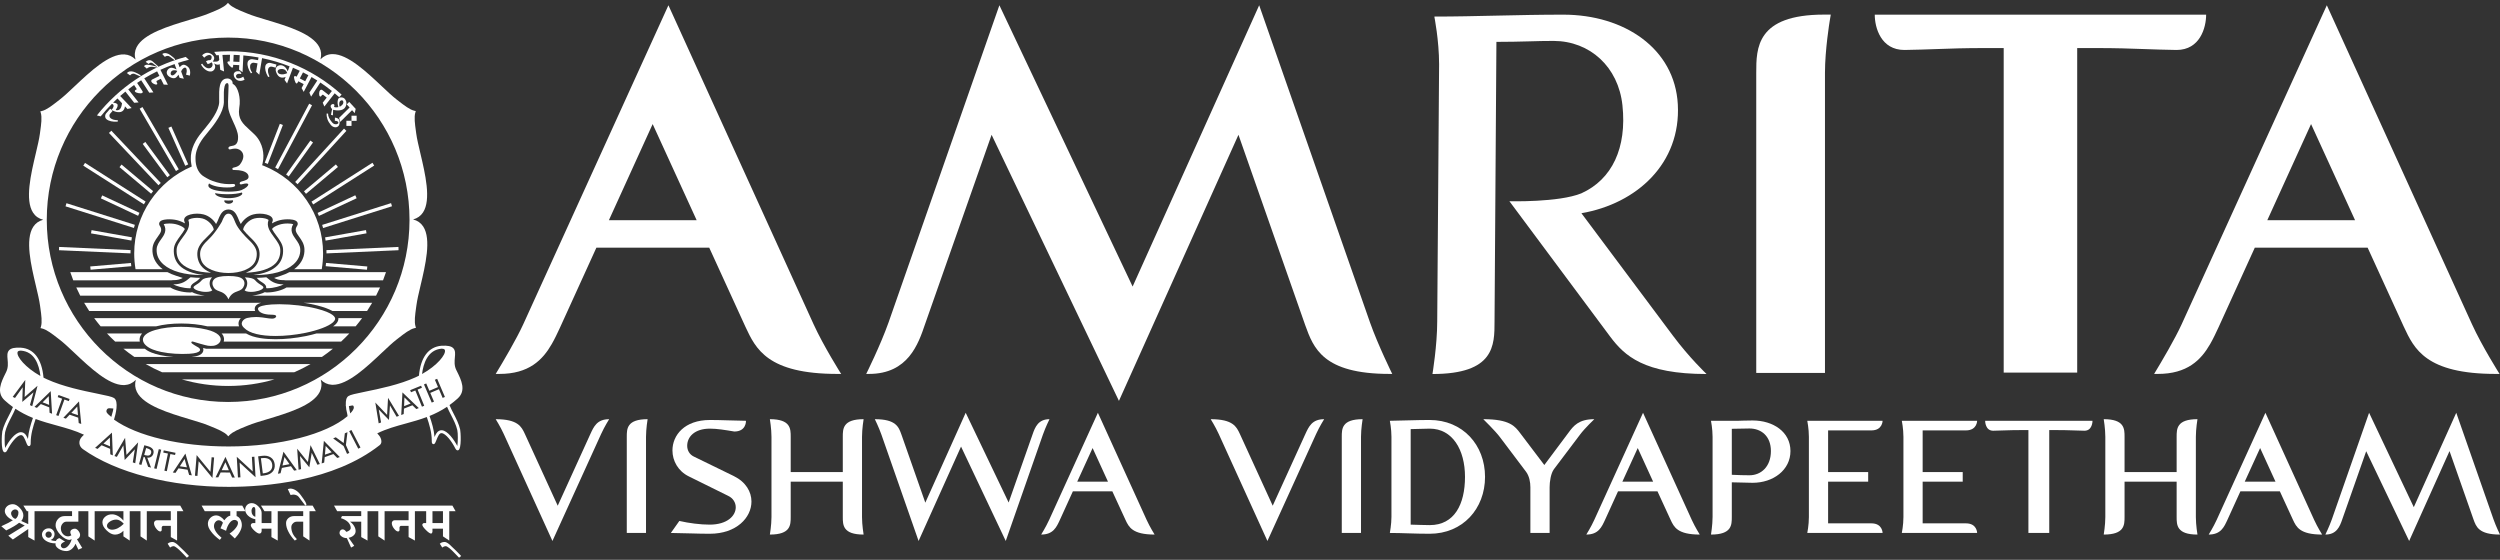 <svg width="393" height="88" viewBox="0 0 393 88" fill="none" xmlns="http://www.w3.org/2000/svg">
<rect x="0" y="0" width="393" height="88" fill="#333333" stroke="none"/>
<path fill-rule="evenodd" clip-rule="evenodd" d="M87.674 79.499L92.813 68.214C93.342 67.08 93.846 65.896 95.76 65.896C95.76 65.896 95.03 67.055 94.501 68.214L86.843 85.041L79.185 68.214C78.656 67.055 77.925 65.896 77.925 65.896C81.427 65.896 81.981 67.08 82.51 68.214L87.674 79.499Z" fill="white"/>
<path fill-rule="evenodd" clip-rule="evenodd" d="M101.553 83.781H98.53V68.667C98.53 67.408 98.53 65.895 101.805 65.895C101.805 65.895 101.553 67.408 101.553 68.667V83.781Z" fill="white"/>
<path fill-rule="evenodd" clip-rule="evenodd" d="M111.604 67.382C109.186 67.382 108.027 68.667 108.027 70.078C108.027 70.783 108.379 71.438 109.059 71.766L115.357 74.838C117.247 75.77 118.129 77.308 118.129 78.844C118.129 81.363 115.785 83.907 111.579 83.907C109.563 83.907 107.8 83.806 105.457 83.781L106.792 81.892C108.304 82.245 110.118 82.472 111.553 82.472C114.349 82.472 115.66 81.061 115.66 79.751C115.66 79.021 115.257 78.315 114.451 77.938L108.279 74.888C106.591 74.058 105.709 72.446 105.709 70.808C105.709 68.415 107.598 66.022 111.604 66.022C113.392 66.022 115.206 66.123 117.272 66.148C117.272 66.324 117.247 67.835 115.433 67.835C113.922 67.584 112.738 67.382 111.604 67.382Z" fill="white"/>
<path fill-rule="evenodd" clip-rule="evenodd" d="M124.299 74.209H132.487V68.667C132.487 67.408 132.487 65.895 135.76 65.895C135.76 65.895 135.509 67.408 135.509 68.667V81.288C135.509 82.547 135.76 84.034 135.76 84.034C132.487 84.034 132.487 82.522 132.487 81.263V75.721H124.299V81.263C124.299 82.522 124.299 84.034 121.024 84.034C121.024 84.034 121.276 82.547 121.276 81.288V68.667C121.276 67.408 121.024 65.895 121.024 65.895C124.299 65.895 124.299 67.408 124.299 68.667V74.209Z" fill="white"/>
<path fill-rule="evenodd" clip-rule="evenodd" d="M151.807 64.888L158.558 78.995L162.311 68.314C162.714 67.13 163.218 65.896 164.981 65.896C164.981 65.896 164.377 67.105 163.949 68.314L158.104 85.041L151.076 70.203L144.401 85.041L138.556 68.314C138.128 67.105 137.523 65.896 137.523 65.896C140.874 65.896 141.277 67.13 141.705 68.314L145.459 79.02L151.807 64.888Z" fill="white"/>
<path fill-rule="evenodd" clip-rule="evenodd" d="M169.339 75.72H174.176L171.757 70.431L169.339 75.72ZM174.856 77.233H168.659L166.618 81.717C166.09 82.85 165.586 84.033 163.671 84.033C163.671 84.033 164.401 82.875 164.931 81.717L172.589 64.889L180.246 81.717C180.776 82.875 181.506 84.033 181.506 84.033C178.004 84.033 177.45 82.85 176.922 81.717L174.856 77.233Z" fill="white"/>
<path fill-rule="evenodd" clip-rule="evenodd" d="M200.071 79.499L205.209 68.214C205.739 67.08 206.243 65.896 208.157 65.896C208.157 65.896 207.426 67.055 206.898 68.214L199.239 85.041L191.581 68.214C191.053 67.055 190.322 65.896 190.322 65.896C193.823 65.896 194.378 67.08 194.906 68.214L200.071 79.499Z" fill="white"/>
<path fill-rule="evenodd" clip-rule="evenodd" d="M213.95 83.781H210.927V68.667C210.927 67.408 210.927 65.895 214.202 65.895C214.202 65.895 213.95 67.408 213.95 68.667V83.781Z" fill="white"/>
<path fill-rule="evenodd" clip-rule="evenodd" d="M221.759 67.457V82.472C222.842 82.497 223.8 82.547 224.756 82.547C228.636 82.547 230.298 79.272 230.298 74.964C230.298 70.707 228.334 67.382 224.756 67.382C223.673 67.382 222.716 67.457 221.759 67.457ZM224.731 66.021C229.946 66.021 233.448 69.951 233.448 74.964C233.448 79.977 229.946 83.907 224.731 83.907C222.363 83.907 220.424 83.781 218.484 83.781C218.484 83.781 218.736 82.421 218.736 81.263V68.667C218.736 67.407 218.484 66.148 218.484 66.148C220.575 66.123 222.641 66.021 224.731 66.021Z" fill="white"/>
<path fill-rule="evenodd" clip-rule="evenodd" d="M244.279 73.755C243.775 74.436 243.599 75.771 243.599 76.602V83.781H240.576V76.602C240.576 75.771 240.399 74.839 239.895 74.159L235.79 68.717C235.059 67.734 233.17 65.895 233.17 65.895C237.327 65.895 238.158 67.004 238.989 68.112L242.767 73.1L246.571 68.012C247.352 66.954 248.158 65.895 250.627 65.895C250.627 65.895 249.116 67.332 248.385 68.314L244.279 73.755Z" fill="white"/>
<path fill-rule="evenodd" clip-rule="evenodd" d="M255.035 75.72H259.872L257.453 70.431L255.035 75.72ZM260.552 77.233H254.355L252.315 81.717C251.785 82.85 251.282 84.033 249.367 84.033C249.367 84.033 250.098 82.875 250.626 81.717L258.285 64.889L265.942 81.717C266.471 82.875 267.203 84.033 267.203 84.033C263.701 84.033 263.146 82.85 262.618 81.717L260.552 77.233Z" fill="white"/>
<path fill-rule="evenodd" clip-rule="evenodd" d="M272.24 67.407V74.637C273.223 74.687 274.306 74.713 275.011 74.713C276.85 74.713 278.387 73.353 278.387 70.909C278.387 68.541 276.85 67.357 275.011 67.357C274.104 67.357 273.198 67.407 272.24 67.407ZM281.459 70.909C281.459 73.907 278.739 75.896 275.515 75.896C274.432 75.896 273.323 75.821 272.24 75.821V81.263C272.24 82.522 272.24 84.034 268.966 84.034C268.966 84.034 269.217 82.522 269.217 81.263V68.667C269.217 67.407 268.966 66.148 268.966 66.148H272.618C273.173 66.148 273.6 66.148 274.054 66.123C274.507 66.123 274.986 66.098 275.515 66.098C278.739 66.098 281.459 67.886 281.459 70.909Z" fill="white"/>
<path fill-rule="evenodd" clip-rule="evenodd" d="M287.379 82.27H294.181C295.944 82.27 295.944 83.782 295.944 83.782H284.105C284.105 83.782 284.357 82.546 284.357 81.287V68.668C284.357 67.407 284.105 66.147 284.105 66.147H295.944C295.944 66.147 295.944 67.659 294.181 67.659H287.379V74.21H293.677V75.72H287.379V82.27Z" fill="white"/>
<path fill-rule="evenodd" clip-rule="evenodd" d="M302.241 82.27H309.042C310.806 82.27 310.806 83.782 310.806 83.782H298.966C298.966 83.782 299.219 82.546 299.219 81.287V68.668C299.219 67.407 298.966 66.147 298.966 66.147H310.806C310.806 66.147 310.806 67.659 309.042 67.659H302.241V74.21H308.539V75.72H302.241V82.27Z" fill="white"/>
<path fill-rule="evenodd" clip-rule="evenodd" d="M312.065 66.148H328.942C328.942 66.248 328.918 67.71 327.683 67.71C326.096 67.685 325.265 67.61 323.426 67.61H322.141V83.781H318.866V67.61H317.582C315.743 67.61 314.912 67.685 313.325 67.71C312.09 67.71 312.065 66.248 312.065 66.148Z" fill="white"/>
<path fill-rule="evenodd" clip-rule="evenodd" d="M333.98 74.209H342.168V68.667C342.168 67.408 342.168 65.895 345.441 65.895C345.441 65.895 345.19 67.408 345.19 68.667V81.288C345.19 82.547 345.441 84.034 345.441 84.034C342.168 84.034 342.168 82.522 342.168 81.263V75.721H333.98V81.263C333.98 82.522 333.98 84.034 330.706 84.034C330.706 84.034 330.957 82.547 330.957 81.288V68.667C330.957 67.408 330.706 65.895 330.706 65.895C333.98 65.895 333.98 67.408 333.98 68.667V74.209Z" fill="white"/>
<path fill-rule="evenodd" clip-rule="evenodd" d="M352.873 75.72H357.71L355.291 70.431L352.873 75.72ZM358.39 77.233H352.193L350.152 81.717C349.623 82.85 349.119 84.033 347.205 84.033C347.205 84.033 347.936 82.875 348.465 81.717L356.123 64.889L363.78 81.717C364.309 82.875 365.04 84.033 365.04 84.033C361.538 84.033 360.984 82.85 360.455 81.717L358.39 77.233Z" fill="white"/>
<path fill-rule="evenodd" clip-rule="evenodd" d="M378.718 85.04L371.967 70.934L368.213 81.615C367.81 82.799 367.307 84.033 365.544 84.033C365.544 84.033 366.148 82.824 366.576 81.615L372.421 64.888L379.448 79.726L386.124 64.888L391.969 81.615C392.396 82.824 393 84.033 393 84.033C389.651 84.033 389.248 82.799 388.82 81.615L385.066 70.91L378.718 85.04Z" fill="white"/>
<path fill-rule="evenodd" clip-rule="evenodd" d="M95.717 34.617L102.598 19.503L109.515 34.617H95.717ZM105.076 0.829L82.254 50.977C81.205 53.275 79.169 56.729 77.925 58.782L78.5 58.781C83.146 58.781 85.293 56.596 86.742 54.075C87.208 53.266 87.601 52.421 87.982 51.603L88.101 51.346L93.752 38.934H111.491L117.175 51.357C118.799 54.836 120.639 58.781 131.651 58.781L132.233 58.789C132.233 58.789 129.474 54.43 127.897 50.977L105.076 0.829Z" fill="white"/>
<path fill-rule="evenodd" clip-rule="evenodd" d="M197.943 0.828L178.048 45.046L157.103 0.828L139.686 50.676C138.41 54.28 136.169 58.78 136.169 58.78H136.609C142.755 58.78 144.357 54.078 145.413 50.974L155.879 21.19L175.897 63.018L194.686 21.189L205.179 51.114C206.477 54.707 207.948 58.78 218.437 58.78H218.859C218.859 58.78 216.636 54.28 215.36 50.676L197.943 0.828Z" fill="white"/>
<path fill-rule="evenodd" clip-rule="evenodd" d="M276.082 11.451V58.623H286.885V11.451C286.885 7.818 287.617 3.385 287.623 3.341L287.797 2.296H286.738C276.082 2.296 276.082 7.587 276.082 11.451Z" fill="white"/>
<path fill-rule="evenodd" clip-rule="evenodd" d="M342.154 7.855C345.825 7.855 346.805 4.366 346.805 2.304H294.743H294.712C294.712 4.366 295.692 7.855 299.376 7.855C301.322 7.824 302.903 7.767 304.432 7.713C306.693 7.631 308.829 7.555 312.05 7.555H314.981V58.577H326.535V7.555H329.466C332.687 7.555 334.823 7.631 337.084 7.713C338.613 7.767 340.194 7.824 342.154 7.855Z" fill="white"/>
<path fill-rule="evenodd" clip-rule="evenodd" d="M262.942 52.714L248.599 33.518C257.308 32.016 264.262 25.682 263.753 16.405C263.272 7.635 255.356 2.304 245.746 2.304C238.614 2.304 232.009 2.605 225.477 2.605C225.477 2.605 226.227 6.358 226.227 10.112L225.931 50.537C225.931 54.291 225.182 58.795 225.182 58.795C234.941 58.795 234.941 54.291 234.941 50.537L235.236 6.583C239.216 6.583 241.693 6.422 244.244 6.433C249.936 6.457 254.406 10.507 255.048 16.555C255.758 23.232 253.436 28.199 248.585 30.393C245.022 31.844 237.28 31.633 237.28 31.633L253.125 52.926C255.378 55.928 258.438 58.795 268.272 58.795C268.272 58.795 265.569 56.243 262.942 52.714Z" fill="white"/>
<path fill-rule="evenodd" clip-rule="evenodd" d="M356.419 34.617L363.299 19.503L370.217 34.617H356.419ZM388.599 50.977L365.777 0.829L342.955 50.977C341.906 53.275 339.87 56.729 338.627 58.782L339.202 58.781C343.848 58.781 345.995 56.596 347.443 54.075C347.91 53.266 348.303 52.421 348.683 51.603L348.803 51.346L354.454 38.934H372.192L377.877 51.357C379.501 54.836 381.34 58.781 392.353 58.781L392.935 58.789C392.935 58.789 390.175 54.43 388.599 50.977Z" fill="white"/>
<path fill-rule="evenodd" clip-rule="evenodd" d="M44.172 43.338L43.095 43.693C43.427 43.888 43.87 44.042 44.53 44.042C44.567 44.042 44.606 44.042 44.647 44.041C44.755 44.041 44.843 44.051 44.919 44.071H60.211C60.378 43.647 60.533 43.217 60.678 42.783H45.493C45.095 42.996 44.658 43.184 44.172 43.338Z" fill="white"/>
<path fill-rule="evenodd" clip-rule="evenodd" d="M27.17 44.041C27.216 44.042 27.255 44.042 27.292 44.042C27.953 44.042 28.396 43.888 28.727 43.693L27.649 43.337C27.164 43.184 26.727 42.996 26.33 42.783H11.049C11.194 43.217 11.349 43.647 11.516 44.071H26.903C26.977 44.051 27.064 44.041 27.17 44.041Z" fill="white"/>
<path fill-rule="evenodd" clip-rule="evenodd" d="M44.999 45.214C44.404 45.591 43.188 45.966 41.979 45.976L41.945 45.976C41.837 45.976 41.734 45.957 41.641 45.921C41.267 46.141 40.413 46.39 39.646 46.478H59.118C59.337 46.056 59.544 45.626 59.739 45.191H45.028C45.018 45.199 45.006 45.209 44.999 45.214Z" fill="white"/>
<path fill-rule="evenodd" clip-rule="evenodd" d="M30.182 45.921C30.089 45.958 29.987 45.977 29.881 45.977L29.842 45.976C28.635 45.966 27.419 45.591 26.841 45.226C26.83 45.218 26.814 45.205 26.797 45.191H11.989C12.184 45.627 12.391 46.056 12.609 46.478H32.177C31.41 46.391 30.556 46.141 30.182 45.921Z" fill="white"/>
<path fill-rule="evenodd" clip-rule="evenodd" d="M35.863 5.909C51.586 5.909 64.376 18.758 64.376 34.55C64.376 50.342 51.586 63.19 35.863 63.19C20.141 63.19 7.352 50.342 7.352 34.55C7.352 18.758 20.141 5.909 35.863 5.909ZM6.789 34.548C6.117 34.724 5.591 35.094 5.226 35.653C3.919 37.651 4.879 41.705 5.651 44.963C5.927 46.128 6.187 47.229 6.295 48.047C6.314 48.192 6.334 48.341 6.356 48.492C6.496 49.502 6.655 50.646 6.434 51.358L6.366 51.58L6.593 51.632C7.32 51.797 8.232 52.507 9.035 53.133C9.155 53.227 9.274 53.319 9.39 53.408C10.045 53.91 10.868 54.687 11.74 55.508C14.12 57.755 17.071 60.536 19.43 60.536C19.484 60.536 19.538 60.535 19.591 60.532C20.267 60.494 20.856 60.217 21.349 59.711C21.165 60.381 21.224 61.021 21.524 61.617C22.601 63.748 26.593 64.944 29.8 65.905C30.948 66.249 32.032 66.574 32.795 66.89C32.93 66.945 33.069 67.002 33.211 67.06C34.155 67.443 35.225 67.877 35.731 68.424L35.889 68.594L36.048 68.424C36.555 67.877 37.626 67.443 38.569 67.06C38.711 67.002 38.852 66.945 38.987 66.89C39.749 66.574 40.833 66.249 41.98 65.905C45.188 64.944 49.18 63.748 50.257 61.617C50.562 61.014 50.616 60.365 50.425 59.685C50.913 60.179 51.497 60.448 52.163 60.486C52.217 60.488 52.27 60.49 52.325 60.49C54.683 60.49 57.633 57.708 60.015 55.462C60.886 54.64 61.709 53.864 62.365 53.361C62.48 53.272 62.599 53.179 62.721 53.085C63.524 52.46 64.435 51.751 65.161 51.585L65.389 51.534L65.32 51.312C65.099 50.6 65.258 49.458 65.398 48.45C65.42 48.297 65.441 48.148 65.46 48.001C65.567 47.182 65.827 46.082 66.103 44.916C66.875 41.658 67.835 37.605 66.528 35.607C66.158 35.04 65.623 34.669 64.939 34.495C65.611 34.319 66.136 33.948 66.501 33.39C67.808 31.392 66.848 27.336 66.077 24.078C65.801 22.912 65.54 21.811 65.432 20.993C65.413 20.848 65.392 20.698 65.371 20.545C65.232 19.537 65.072 18.394 65.293 17.683L65.362 17.461L65.135 17.409C64.408 17.244 63.498 16.535 62.695 15.909C62.574 15.815 62.455 15.722 62.338 15.632C61.683 15.13 60.859 14.354 59.988 13.532C57.606 11.287 54.656 8.504 52.298 8.504C52.244 8.504 52.19 8.506 52.136 8.508C51.462 8.546 50.872 8.824 50.379 9.329C50.562 8.659 50.504 8.019 50.203 7.423C49.126 5.292 45.134 4.096 41.926 3.135C40.779 2.792 39.696 2.466 38.933 2.15C38.797 2.095 38.658 2.038 38.516 1.98C37.572 1.597 36.502 1.164 35.994 0.617L35.836 0.446L35.678 0.617C35.172 1.164 34.102 1.598 33.158 1.98C33.016 2.038 32.876 2.095 32.741 2.15C31.979 2.466 30.895 2.792 29.747 3.135C26.54 4.096 22.548 5.292 21.471 7.423C21.166 8.027 21.112 8.676 21.303 9.355C20.814 8.862 20.231 8.592 19.564 8.555C17.179 8.415 14.149 11.281 11.713 13.578C10.841 14.401 10.019 15.177 9.363 15.679C9.247 15.768 9.129 15.861 9.006 15.955C8.203 16.581 7.293 17.29 6.567 17.455L6.34 17.507L6.408 17.729C6.629 18.441 6.469 19.584 6.329 20.593C6.308 20.745 6.288 20.895 6.269 21.039C6.16 21.858 5.9 22.959 5.624 24.125C4.853 27.383 3.893 31.438 5.199 33.436C5.569 34.002 6.105 34.374 6.789 34.548Z" fill="white"/>
<path fill-rule="evenodd" clip-rule="evenodd" d="M25.474 58.518H46.255C47.136 58.135 47.993 57.706 48.822 57.231H22.906C23.735 57.706 24.592 58.135 25.474 58.518Z" fill="white"/>
<path fill-rule="evenodd" clip-rule="evenodd" d="M35.864 60.674C38.391 60.674 40.836 60.312 43.15 59.64H28.578C30.891 60.312 33.336 60.674 35.864 60.674Z" fill="white"/>
<path fill-rule="evenodd" clip-rule="evenodd" d="M42.193 34.561C42.018 34.408 41.483 34.245 40.837 34.245C40.545 34.245 40.264 34.278 40.002 34.342C39.022 34.583 38.218 35.601 38.227 36.113C38.532 36.491 38.898 36.889 39.26 37.234C40.046 37.984 40.755 38.742 40.804 39.768C40.827 40.24 40.755 40.684 40.583 41.124C40.228 42.04 39.409 42.572 38.647 42.877C40.86 42.78 42.465 42.274 43.309 41.405C43.864 40.833 44.115 40.084 44.055 39.177C44.014 38.546 43.554 37.926 43.108 37.324C42.48 36.475 41.831 35.599 42.214 34.581C42.209 34.576 42.202 34.569 42.193 34.561Z" fill="white"/>
<path fill-rule="evenodd" clip-rule="evenodd" d="M45.201 35.132C44.854 35.132 44.336 35.168 43.843 35.342C43.261 35.546 42.906 35.762 42.763 36.001C42.941 36.358 43.206 36.715 43.463 37.062C43.946 37.714 44.444 38.388 44.494 39.148C44.563 40.184 44.27 41.047 43.625 41.712C42.844 42.517 41.559 43.027 39.795 43.231C39.923 43.234 40.048 43.236 40.173 43.236C42.786 43.236 44.899 42.644 46.121 41.571C46.882 40.902 47.245 40.095 47.199 39.173C47.168 38.551 46.821 38.066 46.486 37.597C46.026 36.954 45.507 36.227 46.09 35.234C45.936 35.185 45.618 35.132 45.201 35.132Z" fill="white"/>
<path fill-rule="evenodd" clip-rule="evenodd" d="M40.173 40.965C40.323 40.578 40.383 40.204 40.364 39.789C40.322 38.925 39.675 38.238 38.956 37.553C38.707 37.315 37.439 36.071 37.003 34.998L36.934 34.827C36.625 34.06 36.41 33.589 35.912 33.587C35.414 33.589 35.176 34.099 34.867 34.866C34.838 34.894 34.005 36.469 32.781 37.636C32.095 38.29 31.499 38.959 31.459 39.789C31.44 40.204 31.5 40.578 31.65 40.965C32.173 42.312 34.133 42.914 35.842 42.914H35.981C37.691 42.914 39.65 42.312 40.173 40.965Z" fill="white"/>
<path fill-rule="evenodd" clip-rule="evenodd" d="M27.768 39.177C27.708 40.084 27.959 40.833 28.514 41.405C29.357 42.274 30.963 42.78 33.176 42.877C32.414 42.572 31.595 42.041 31.24 41.125C31.068 40.683 30.996 40.24 31.019 39.768C31.068 38.742 31.777 37.984 32.563 37.234C32.925 36.889 33.291 36.492 33.596 36.113C33.605 35.601 32.801 34.583 31.822 34.342C31.559 34.278 31.278 34.245 30.987 34.245C30.34 34.245 29.805 34.408 29.63 34.561C29.621 34.569 29.614 34.575 29.609 34.581C29.992 35.598 29.343 36.475 28.715 37.323C28.269 37.925 27.809 38.546 27.768 39.177Z" fill="white"/>
<path fill-rule="evenodd" clip-rule="evenodd" d="M24.624 39.173C24.578 40.095 24.941 40.901 25.702 41.571C26.924 42.644 29.037 43.235 31.651 43.235C31.775 43.235 31.901 43.234 32.028 43.231C30.265 43.026 28.979 42.517 28.198 41.712C27.553 41.047 27.26 40.184 27.329 39.147C27.379 38.388 27.878 37.714 28.36 37.062C28.617 36.715 28.882 36.358 29.061 36.001C28.917 35.762 28.563 35.546 27.98 35.342C27.487 35.168 26.97 35.132 26.622 35.132C26.205 35.132 25.887 35.185 25.734 35.234C26.317 36.227 25.797 36.954 25.337 37.597C25.002 38.066 24.655 38.55 24.624 39.173Z" fill="white"/>
<path fill-rule="evenodd" clip-rule="evenodd" d="M30.697 44.334C30.793 44.273 30.873 44.222 30.952 44.167C31.118 44.053 31.218 43.944 31.316 43.838C31.364 43.784 31.417 43.73 31.475 43.676C30.973 43.67 30.473 43.641 29.989 43.589H29.988C29.936 43.597 29.911 43.616 29.893 43.63C29.829 43.679 29.771 43.729 29.708 43.782C29.293 44.134 28.624 44.701 27.278 44.701L27.232 44.701C27.687 44.956 28.744 45.306 29.854 45.317H29.856C29.969 45.317 29.978 45.276 29.983 45.243C29.974 45.174 29.976 45.112 29.988 45.053C30.056 44.744 30.353 44.554 30.697 44.334Z" fill="white"/>
<path fill-rule="evenodd" clip-rule="evenodd" d="M32.366 45.886C32.645 45.886 32.895 45.853 33.089 45.791C33.228 45.747 33.324 45.69 33.368 45.625C33.318 45.566 33.276 45.512 33.239 45.455C32.931 44.978 32.766 44.211 33.316 43.616C33.322 43.61 33.328 43.604 33.334 43.598C33.164 43.612 32.996 43.625 32.828 43.635C32.005 43.739 31.843 43.914 31.64 44.136C31.531 44.254 31.409 44.387 31.202 44.53C31.12 44.587 31.036 44.64 30.955 44.692C30.695 44.858 30.448 45.016 30.419 45.147C30.41 45.187 30.425 45.238 30.466 45.301C30.67 45.618 31.54 45.886 32.366 45.886Z" fill="white"/>
<path fill-rule="evenodd" clip-rule="evenodd" d="M35.913 43.388H35.91H35.885C34.687 43.388 33.973 43.556 33.64 43.915C33.262 44.324 33.377 44.855 33.61 45.216C33.661 45.295 33.72 45.364 33.789 45.428L33.841 45.471C34.019 45.614 34.233 45.694 34.46 45.778C34.962 45.964 35.526 46.173 35.911 47.051C36.297 46.173 36.861 45.964 37.364 45.778C37.59 45.694 37.805 45.614 37.983 45.471L38.034 45.428C38.103 45.364 38.162 45.295 38.214 45.216C38.447 44.855 38.562 44.324 38.183 43.915C37.85 43.556 37.137 43.388 35.938 43.388H35.913Z" fill="white"/>
<path fill-rule="evenodd" clip-rule="evenodd" d="M38.454 45.625C38.499 45.69 38.595 45.747 38.734 45.791C38.927 45.853 39.177 45.886 39.456 45.886C40.282 45.886 41.153 45.618 41.357 45.301C41.397 45.238 41.412 45.188 41.404 45.147C41.375 45.016 41.128 44.858 40.868 44.693C40.786 44.64 40.703 44.587 40.62 44.53C40.414 44.387 40.291 44.254 40.183 44.136C39.979 43.914 39.818 43.739 38.995 43.635C38.827 43.625 38.659 43.613 38.489 43.598C38.495 43.604 38.501 43.61 38.506 43.616C39.057 44.211 38.892 44.978 38.584 45.456C38.547 45.512 38.505 45.566 38.454 45.625Z" fill="white"/>
<path fill-rule="evenodd" clip-rule="evenodd" d="M41.968 45.317H41.969C43.078 45.306 44.136 44.956 44.591 44.701L44.545 44.702C43.199 44.702 42.53 44.134 42.116 43.782C42.053 43.729 41.994 43.68 41.93 43.63C41.912 43.616 41.887 43.597 41.836 43.59L41.835 43.589C41.35 43.641 40.851 43.671 40.348 43.676C40.407 43.73 40.459 43.785 40.508 43.838C40.605 43.944 40.705 44.052 40.871 44.167C40.95 44.221 41.031 44.273 41.126 44.334C41.47 44.554 41.767 44.744 41.835 45.053C41.848 45.112 41.85 45.174 41.841 45.242C41.845 45.277 41.854 45.317 41.968 45.317Z" fill="white"/>
<path fill-rule="evenodd" clip-rule="evenodd" d="M30.388 53.715C30.52 53.77 32.337 54.298 32.676 54.345C33.263 54.426 33.89 54.407 34.357 54.002C34.391 53.972 34.423 53.941 34.452 53.91C34.541 53.815 34.608 53.714 34.649 53.608C34.891 52.999 34.309 52.248 32.475 51.804C30.218 51.258 26.785 51.179 24.38 51.882C23.016 52.281 22.452 52.851 22.464 53.42C22.468 53.573 22.513 53.726 22.596 53.876V53.877C22.748 54.149 23.024 54.41 23.399 54.638C23.577 54.746 23.78 54.845 24.005 54.935C24.006 54.935 24.006 54.935 24.007 54.936C24.4 55.093 24.855 55.222 25.349 55.325C26.699 55.608 28.334 55.694 29.733 55.614C31.766 55.499 31.617 54.879 31.177 54.616C31.083 54.559 30.571 54.291 30.212 54.019C29.948 53.818 30.12 53.603 30.388 53.715Z" fill="white"/>
<path fill-rule="evenodd" clip-rule="evenodd" d="M31.92 54.701C31.935 54.741 31.947 54.782 31.955 54.823C31.98 54.938 31.979 55.057 31.95 55.175C31.788 55.837 30.891 56.038 30.101 56.11H50.606C51.199 55.705 51.774 55.275 52.33 54.823H32.411C32.279 54.794 32.112 54.752 31.92 54.701Z" fill="white"/>
<path fill-rule="evenodd" clip-rule="evenodd" d="M25.242 55.836C24.713 55.725 24.241 55.589 23.84 55.43L23.818 55.424L23.792 55.411C23.544 55.311 23.321 55.201 23.128 55.084C22.992 55.001 22.871 54.913 22.757 54.823H19.399C19.954 55.275 20.529 55.705 21.122 56.11H27.276C26.551 56.056 25.856 55.964 25.242 55.836Z" fill="white"/>
<path fill-rule="evenodd" clip-rule="evenodd" d="M40.089 48.843C40.004 48.602 40.035 48.325 40.171 48.121C40.253 47.997 40.372 47.894 40.535 47.802C40.676 47.723 40.851 47.656 41.047 47.599H13.223C13.477 48.036 13.743 48.466 14.021 48.887H40.106C40.1 48.871 40.093 48.856 40.089 48.843Z" fill="white"/>
<path fill-rule="evenodd" clip-rule="evenodd" d="M49.859 48.013C50.905 48.279 51.699 48.569 52.251 48.886H57.706C57.984 48.465 58.251 48.037 58.505 47.599H47.728C48.489 47.71 49.217 47.849 49.859 48.013Z" fill="white"/>
<path fill-rule="evenodd" clip-rule="evenodd" d="M53.189 50.21C53.156 50.476 53.009 50.738 52.751 50.99L52.664 51.068C52.578 51.145 52.476 51.219 52.368 51.295H55.912C56.263 50.876 56.6 50.447 56.925 50.007H53.191C53.196 50.074 53.197 50.142 53.189 50.21Z" fill="white"/>
<path fill-rule="evenodd" clip-rule="evenodd" d="M24.56 51.295C25.682 51.007 27.027 50.853 28.48 50.853C29.947 50.853 31.402 51.01 32.584 51.295H37.578C37.467 51.009 37.486 50.76 37.524 50.601C37.578 50.372 37.697 50.173 37.849 50.008H14.803C15.128 50.447 15.465 50.876 15.816 51.295H24.56Z" fill="white"/>
<path fill-rule="evenodd" clip-rule="evenodd" d="M21.943 53.43C21.937 53.128 22.026 52.769 22.337 52.416H16.811C17.228 52.859 17.66 53.288 18.107 53.702H21.979C21.959 53.612 21.945 53.521 21.943 53.43Z" fill="white"/>
<path fill-rule="evenodd" clip-rule="evenodd" d="M48.187 52.81L48.01 52.844C46.445 53.159 44.824 53.326 43.323 53.326C41.819 53.326 39.904 53.154 38.671 52.416H34.836C34.929 52.52 35.012 52.629 35.072 52.744C35.231 53.051 35.262 53.387 35.167 53.702H53.621C54.068 53.288 54.5 52.859 54.917 52.416H49.769C49.28 52.559 48.751 52.692 48.187 52.81Z" fill="white"/>
<path fill-rule="evenodd" clip-rule="evenodd" d="M42.741 50.089C42.481 50.089 42.151 50.038 41.802 49.985C41.428 49.928 41.003 49.864 40.57 49.842C40.462 49.836 40.352 49.834 40.241 49.834C39.715 49.834 39.232 49.894 38.847 49.987C38.314 50.114 37.492 50.808 38.434 51.597C39.211 52.383 40.948 52.815 43.324 52.815C44.793 52.815 46.379 52.652 47.914 52.342L48.083 52.31C50.047 51.898 51.632 51.295 52.32 50.692L52.395 50.623C52.567 50.455 52.664 50.295 52.683 50.147C52.715 49.887 52.492 49.208 49.733 48.507C48.09 48.09 45.88 47.829 43.965 47.825H43.858C42.135 47.831 41.181 48.026 40.784 48.247C40.693 48.298 40.631 48.351 40.597 48.404C40.559 48.46 40.534 48.565 40.57 48.669C40.842 49.326 41.931 49.483 42.925 49.483C43.484 49.511 43.46 49.747 43.356 49.872C43.195 50.066 42.928 50.089 42.741 50.089Z" fill="white"/>
<path fill-rule="evenodd" clip-rule="evenodd" d="M32.52 20.979L32.559 20.933C33.748 19.524 35.122 17.7 35.195 16.081C35.194 15.925 35.193 15.765 35.19 15.602C35.179 14.858 35.169 14.089 35.299 13.582C35.415 13.126 35.592 13.073 35.714 13.073C35.735 13.073 35.755 13.075 35.771 13.077C35.862 13.089 35.916 13.208 35.931 13.431C35.942 13.576 35.922 13.976 35.902 14.409C35.857 15.367 35.795 16.68 35.93 17.254C36.083 17.902 36.38 18.548 36.667 19.172C37.044 19.989 37.399 20.76 37.425 21.482C37.471 22.774 36.842 22.879 36.382 22.956C36.172 22.991 35.911 23.034 35.911 23.287C35.911 23.386 35.986 23.49 36.126 23.49C36.179 23.49 36.238 23.475 36.333 23.451C36.478 23.414 36.698 23.358 36.947 23.358C37.096 23.358 37.239 23.378 37.371 23.418C37.768 23.535 38.077 23.822 38.196 24.184C38.305 24.517 38.311 25.077 37.72 25.858C37.599 26.018 37.327 26.232 36.718 26.349C36.538 26.382 36.521 26.494 36.527 26.558C36.535 26.643 36.605 26.727 36.743 26.727C36.803 26.726 36.861 26.725 36.918 26.725C37.832 26.725 38.522 26.921 38.86 27.275C39.012 27.434 39.084 27.621 39.075 27.829C39.056 28.233 38.5 28.386 38.128 28.488C37.87 28.559 37.699 28.606 37.686 28.785L37.682 28.872L37.809 28.992H37.888C37.939 28.992 37.995 28.977 38.108 28.945C38.359 28.877 38.572 28.84 38.723 28.84C38.791 28.84 38.846 28.847 38.889 28.861C39.01 28.901 39.027 28.958 39.028 28.998C39.037 29.203 38.714 29.563 37.984 29.872L37.96 29.885L37.959 29.883C37.601 30.032 36.813 30.127 35.953 30.127C34.617 30.127 33.057 29.877 32.79 29.327C32.724 29.189 32.75 29.023 32.867 28.832C32.894 28.868 32.934 28.904 32.995 28.933C33.874 29.403 35.053 29.472 35.678 29.472C36.109 29.472 36.419 29.439 36.554 29.411C36.725 29.375 36.983 29.322 36.962 29.111C36.949 28.983 36.847 28.919 36.661 28.919C36.633 28.919 36.6 28.92 36.563 28.923C36.432 28.932 36.232 28.943 36.005 28.943C35.162 28.943 34.328 28.78 33.388 28.433C32.922 28.293 32.008 27.741 31.814 27.587C31.124 27.038 30.735 26.105 30.735 24.983C30.665 23.175 31.964 21.637 32.52 20.979ZM36.683 31.102C36.539 31.121 36.394 31.135 36.25 31.143C36.151 31.148 36.05 31.15 35.946 31.15C35.7 31.15 35.456 31.134 35.222 31.102C34.344 30.982 33.819 30.661 33.819 30.421C33.819 30.402 33.821 30.384 33.827 30.365C34.49 30.503 35.213 30.533 35.709 30.533C36.664 30.533 37.541 30.429 38.018 30.26C38.063 30.315 38.086 30.369 38.086 30.421C38.086 30.661 37.561 30.982 36.683 31.102ZM35.953 32.035C35.583 32.035 35.26 31.833 35.26 31.602C35.26 31.563 35.269 31.524 35.287 31.486C35.395 31.499 35.505 31.508 35.618 31.514C35.727 31.52 35.838 31.524 35.959 31.524C36.183 31.523 36.404 31.511 36.618 31.486C36.636 31.524 36.645 31.564 36.645 31.602C36.645 31.833 36.322 32.035 35.953 32.035ZM30.01 25.324C30.016 25.383 30.029 25.498 30.053 25.659C30.065 25.734 30.078 25.82 30.095 25.915C30.11 25.996 30.125 26.083 30.144 26.177C24.832 28.441 21.098 33.714 21.098 39.842C21.098 40.658 21.168 41.489 21.307 42.315H25.578C25.47 42.234 25.365 42.152 25.267 42.066C24.359 41.269 23.909 40.257 23.965 39.14C24.006 38.324 24.428 37.734 24.8 37.214C25.29 36.53 25.559 36.153 25.105 35.473C24.98 35.283 24.988 35.046 25.128 34.866C25.393 34.523 26.165 34.472 26.6 34.472C27.169 34.472 27.751 34.562 28.198 34.719C28.546 34.841 28.83 34.971 29.058 35.114C29.05 34.996 29.022 34.881 28.974 34.769L28.97 34.755L28.947 34.676L28.945 34.659C28.92 34.435 29.007 34.23 29.196 34.065C29.529 33.773 30.23 33.585 30.982 33.585C31.329 33.585 31.665 33.624 31.98 33.702C32.858 33.917 33.589 34.574 33.968 35.215C34.071 35.047 34.151 34.891 34.209 34.75L34.277 34.581C34.51 34.004 34.773 33.35 35.319 33.068C35.5 32.979 35.688 32.934 35.882 32.93L35.892 32.928L35.917 32.93C36.123 32.93 36.318 32.976 36.501 33.066C37.05 33.349 37.313 34.003 37.546 34.581L37.615 34.75C37.672 34.891 37.752 35.047 37.855 35.216C38.234 34.574 38.965 33.917 39.844 33.702C40.159 33.624 40.493 33.585 40.841 33.585C41.593 33.585 42.294 33.773 42.627 34.065C42.816 34.229 42.903 34.435 42.878 34.659L42.876 34.676L42.854 34.756L42.848 34.769C42.801 34.881 42.774 34.996 42.765 35.114C42.993 34.971 43.278 34.841 43.625 34.719C44.073 34.562 44.655 34.472 45.223 34.472C45.659 34.472 46.43 34.523 46.696 34.866C46.835 35.046 46.844 35.283 46.719 35.473C46.264 36.153 46.534 36.53 47.022 37.213C47.395 37.734 47.818 38.324 47.858 39.14C47.914 40.257 47.464 41.269 46.556 42.066C46.458 42.152 46.353 42.234 46.245 42.315H50.579C50.718 41.489 50.788 40.658 50.788 39.842C50.788 33.639 46.962 28.315 41.546 26.099C41.434 26.053 41.318 26.012 41.204 25.968C41.221 25.91 41.242 25.854 41.257 25.794C41.332 25.459 41.38 25.069 41.389 25.004C41.451 24.274 41.356 23.541 41.11 22.86L40.862 22.292C40.651 21.882 40.386 21.516 40.075 21.203C39.995 21.124 39.917 21.05 39.84 20.976L39.829 20.966L39.513 20.668C39.43 20.591 39.347 20.516 39.266 20.442C38.154 19.432 37.352 18.703 37.608 16.966C37.904 15.358 37.385 13.683 36.724 13.259C36.68 13.23 36.633 13.211 36.586 13.193C36.557 12.945 36.533 12.796 36.513 12.794C36.333 12.463 36.042 12.369 35.856 12.343C35.809 12.338 35.764 12.336 35.72 12.336C35.398 12.336 34.821 12.474 34.584 13.399C34.429 14.002 34.441 14.822 34.452 15.615C34.455 15.774 34.456 15.932 34.458 16.056C34.397 17.413 33.141 19.077 32.203 20.208L31.897 20.573C31.572 20.959 31.152 21.483 30.78 22.135L30.489 22.704C30.134 23.486 29.968 24.26 29.997 24.99C29.997 25.094 30.003 25.202 30.01 25.324Z" fill="white"/>
<path fill-rule="evenodd" clip-rule="evenodd" d="M44.72 71.841L44.404 73.18L45.508 72.969L44.72 71.841Z" fill="white"/>
<path fill-rule="evenodd" clip-rule="evenodd" d="M23.441 71.587C23.595 71.537 23.698 71.416 23.751 71.225C23.803 71.038 23.774 70.88 23.664 70.76C23.55 70.638 23.365 70.539 23.107 70.466L22.974 70.429L22.67 71.512L22.835 71.559C23.081 71.627 23.283 71.637 23.441 71.587Z" fill="white"/>
<path fill-rule="evenodd" clip-rule="evenodd" d="M35.431 72.666L34.854 73.915L35.978 73.929L35.431 72.666Z" fill="white"/>
<path fill-rule="evenodd" clip-rule="evenodd" d="M51.195 70.099L51.082 71.471L52.141 71.097L51.195 70.099Z" fill="white"/>
<path fill-rule="evenodd" clip-rule="evenodd" d="M41.471 74.397C41.941 74.338 42.29 74.19 42.519 73.958C42.747 73.725 42.838 73.411 42.79 73.02C42.742 72.639 42.576 72.362 42.296 72.189C42.017 72.017 41.646 71.959 41.188 72.017L41.013 72.039L41.313 74.417L41.471 74.397Z" fill="white"/>
<path fill-rule="evenodd" clip-rule="evenodd" d="M63.576 62.474L63.525 63.844L64.551 63.439L63.576 62.474Z" fill="white"/>
<path fill-rule="evenodd" clip-rule="evenodd" d="M29.017 72.139L28.273 73.297L29.383 73.465L29.017 72.139Z" fill="white"/>
<path fill-rule="evenodd" clip-rule="evenodd" d="M12.146 63.901L11.213 64.907L12.257 65.268L12.146 63.901Z" fill="white"/>
<path fill-rule="evenodd" clip-rule="evenodd" d="M3.973 59.725L3.874 62.407L5.898 60.645L5.068 63.853L4.707 63.681L5.261 61.682L3.505 63.18L3.57 60.874L2.359 62.56L1.998 62.387L3.973 59.725ZM2.754 55.38C2.767 55.315 2.81 55.12 3.274 55.117C5.411 55.263 6.139 57.269 6.353 59.104C3.955 57.761 2.605 56.057 2.754 55.38ZM7.973 61.485L8.185 65.04L7.793 64.888L7.745 64.035L6.418 63.518L5.806 64.116L5.418 63.964L7.973 61.485ZM9.074 62.426L9.194 62.092L10.941 62.723L10.82 63.056L10.127 62.806L9.193 65.393L8.829 65.262L9.763 62.675L9.074 62.426ZM12.77 66.644L12.373 66.507L12.292 65.655L10.945 65.189L10.356 65.809L9.963 65.673L12.423 63.099L12.77 66.644ZM4.39 69.005C4.304 68.802 4.206 68.597 4.098 68.431C3.821 68.003 3.481 67.929 3.244 67.944C2.323 67.996 1.322 69.444 0.804 70.418C0.708 69.797 0.696 68.402 0.81 67.917C1.006 67.082 1.402 66.313 1.787 65.569C2.006 65.145 2.231 64.707 2.421 64.255C3.262 64.817 4.167 65.289 5.178 65.699C4.821 66.735 4.482 67.836 4.39 69.005ZM17.599 68.008L17.733 71.581L17.339 71.415L17.31 70.557L15.974 69.992L15.339 70.568L14.949 70.403L17.599 68.008ZM16.754 64.486C16.84 64.245 16.972 64.174 17.222 64.174C17.313 64.174 17.42 64.184 17.545 64.198C17.637 64.208 17.731 64.218 17.824 64.222C17.81 64.459 17.723 64.749 17.638 65.031C17.588 65.198 17.537 65.369 17.5 65.534C17.461 65.503 17.423 65.472 17.385 65.442C16.915 65.066 16.638 64.813 16.754 64.486ZM19.664 68.826L19.881 71.508L21.715 69.538L21.258 72.822L20.873 72.688L21.195 70.639L19.6 72.316L19.393 70.013L18.371 71.82L17.988 71.686L19.664 68.826ZM22.688 69.99L23.273 70.154C23.607 70.247 23.849 70.393 24.002 70.594C24.151 70.794 24.189 71.031 24.113 71.3C24.055 71.507 23.943 71.672 23.774 71.796C23.603 71.924 23.393 71.972 23.146 71.941L23.742 73.511L23.282 73.382L22.748 71.868L22.583 71.822L22.229 73.087L21.85 72.981L22.688 69.99ZM24.961 70.604L25.344 70.696L24.613 73.714L24.23 73.622L24.961 70.604ZM25.74 70.797L27.592 71.182L27.519 71.528L26.785 71.375L26.226 74.071L25.84 73.99L26.399 71.296L25.668 71.144L25.74 70.797ZM30.153 74.728L29.731 74.664L29.491 73.84L28.058 73.623L27.584 74.338L27.165 74.275L29.145 71.3L30.153 74.728ZM30.913 71.539C31.271 71.987 31.631 72.425 31.995 72.852C32.359 73.282 32.719 73.721 33.078 74.167L33.266 71.881L33.659 71.913L33.394 75.135L31.229 72.508L31.038 74.815L30.646 74.782L30.913 71.539ZM35.442 71.818L36.915 75.072L36.487 75.067L36.137 74.285L34.686 74.267L34.316 75.041L33.893 75.035L35.442 71.818ZM38.473 72.958C38.893 73.334 39.309 73.719 39.726 74.112L39.595 71.82L39.989 71.798L40.173 75.027L37.666 72.723L37.798 75.035L37.405 75.057L37.219 71.808C37.636 72.201 38.053 72.586 38.473 72.958ZM41.223 71.656C41.76 71.588 42.205 71.674 42.56 71.906C42.916 72.144 43.121 72.5 43.181 72.974C43.241 73.453 43.126 73.849 42.84 74.163C42.554 74.477 42.135 74.67 41.59 74.739L40.966 74.817L40.578 71.737L41.223 71.656ZM44.56 71.007L46.655 73.902L46.235 73.983L45.734 73.286L44.31 73.559L44.103 74.392L43.687 74.472L44.56 71.007ZM48.404 72.635L48.814 69.973L50.282 72.949L49.889 73.055L49.002 71.177L48.626 73.462L47.16 71.672L47.329 73.742L46.937 73.848L46.716 70.537L48.404 72.635ZM50.913 69.299L53.414 71.849L53.011 71.991L52.412 71.377L51.045 71.86L50.964 72.714L50.565 72.854L50.913 69.299ZM52.785 68.739L54.025 69.645L54.206 68.119L54.621 67.939L54.377 69.958L54.917 71.197L54.556 71.354L54.016 70.116L52.37 68.919L52.785 68.739ZM55.092 63.791C55.255 63.755 55.441 63.715 55.515 63.765C55.557 63.792 55.592 63.867 55.613 63.976C55.673 64.283 55.391 64.644 55.062 64.99C54.948 64.551 54.878 64.165 54.843 63.839C54.928 63.827 55.01 63.808 55.092 63.791ZM56.319 70.535L54.894 67.775L55.244 67.594L56.669 70.354L56.319 70.535ZM60.851 65.22L61 62.538L62.721 65.373L62.346 65.51L61.299 63.72L61.148 66.024L59.54 64.368L59.904 66.412L59.529 66.55L58.998 63.277L60.851 65.22ZM63.264 61.685L65.836 64.15L65.445 64.303L64.83 63.71L63.505 64.233L63.461 65.087L63.074 65.24L63.264 61.685ZM66.195 60.633L66.328 60.959L65.646 61.24L66.688 63.784L66.33 63.931L65.288 61.385L64.61 61.663L64.476 61.335L66.195 60.633ZM69.433 54.809C69.888 54.814 69.931 55.007 69.945 55.072C70.094 55.749 68.745 57.451 66.347 58.795C66.54 57.2 67.212 54.989 69.433 54.809ZM70.912 65.26C71.296 66.004 71.694 66.774 71.889 67.609C72.002 68.094 71.99 69.489 71.894 70.11C71.376 69.134 70.376 67.688 69.455 67.635C69.438 67.634 69.422 67.634 69.404 67.634C69.171 67.634 68.858 67.725 68.6 68.124C68.493 68.289 68.396 68.495 68.308 68.697C68.217 67.531 67.878 66.43 67.521 65.39C68.441 65.017 69.362 64.557 70.277 63.946C70.467 64.397 70.693 64.835 70.912 65.26ZM68.363 59.699L68.719 59.546L69.939 62.402L69.584 62.554L68.998 61.183L67.638 61.764L68.224 63.135L67.868 63.287L66.648 60.432L67.004 60.279L67.496 61.431L68.855 60.85L68.363 59.699ZM2.035 63.988C1.846 64.455 1.609 64.914 1.379 65.359C0.983 66.128 0.573 66.923 0.364 67.813C0.285 68.152 0.105 70.885 0.664 71.087C0.763 71.122 0.956 71.136 1.116 70.815C1.692 69.656 2.656 68.436 3.27 68.401C3.379 68.395 3.543 68.417 3.715 68.681C3.862 68.909 4 69.252 4.11 69.528C4.285 69.966 4.363 70.164 4.596 70.121C4.824 70.078 4.824 69.82 4.824 69.614C4.824 68.292 5.201 67.039 5.604 65.865C6.712 66.281 7.823 66.586 8.9 66.882C10.391 67.293 11.805 67.68 13.197 68.336L12.866 68.671C12.583 68.976 12.447 69.345 12.484 69.709C12.52 70.061 12.715 70.378 13.032 70.605C18.247 74.318 26.807 76.534 35.93 76.534C41.686 76.534 52.424 75.682 59.683 69.978C59.844 69.851 59.939 69.67 59.956 69.455C59.987 69.049 59.736 68.615 59.579 68.446L59.303 68.122C60.756 67.41 62.237 67.003 63.799 66.575C64.886 66.275 65.988 65.973 67.094 65.557C67.499 66.734 67.875 67.989 67.875 69.305C67.875 69.512 67.875 69.769 68.103 69.813C68.33 69.857 68.414 69.657 68.589 69.219C68.699 68.943 68.836 68.6 68.984 68.372C69.155 68.108 69.319 68.086 69.429 68.093C70.043 68.127 71.006 69.347 71.583 70.506C71.743 70.827 71.934 70.816 72.035 70.778C72.594 70.578 72.414 67.843 72.335 67.504C72.126 66.614 71.716 65.819 71.319 65.05C71.089 64.604 70.852 64.144 70.662 63.679C71.093 63.369 71.524 63.023 71.952 62.637C73.324 61.393 72.51 59.746 71.856 58.422L71.723 58.154C71.388 57.465 71.451 56.789 71.505 56.191C71.557 55.63 71.606 55.1 71.259 54.741C70.946 54.416 70.374 54.295 69.401 54.351V54.352C67.368 54.514 66.115 56.18 65.858 59.056C65.692 59.141 65.522 59.223 65.348 59.303C62.815 60.467 59.57 61.13 57.424 61.569C55.905 61.879 55.097 62.05 54.778 62.258C54.43 62.483 54.338 63.005 54.364 63.584C54.335 63.672 54.356 63.758 54.371 63.822C54.38 63.858 54.389 63.896 54.389 63.927C54.389 64.234 54.458 64.519 54.524 64.793C54.575 65.008 54.625 65.215 54.637 65.417C51.295 68.273 43.977 70.185 35.93 70.185C28.361 70.185 21.544 68.558 17.922 65.963C18.165 65.178 18.72 63.085 17.92 62.566C17.601 62.359 16.794 62.187 15.275 61.877C13.129 61.438 9.885 60.776 7.352 59.611C7.177 59.531 7.007 59.448 6.841 59.365C6.582 56.461 5.328 54.794 3.298 54.659C3.288 54.659 3.279 54.658 3.27 54.657H3.266C2.313 54.608 1.749 54.728 1.439 55.049C1.092 55.409 1.142 55.939 1.193 56.499C1.248 57.097 1.31 57.774 0.975 58.462L0.844 58.729C0.19 60.054 -0.625 61.701 0.747 62.944C1.164 63.323 1.591 63.669 2.035 63.988Z" fill="white"/>
<path fill-rule="evenodd" clip-rule="evenodd" d="M17.269 68.79L16.263 69.728L17.297 70.166L17.269 68.79Z" fill="white"/>
<path fill-rule="evenodd" clip-rule="evenodd" d="M7.665 62.276L6.696 63.246L7.724 63.647L7.665 62.276Z" fill="white"/>
<path fill-rule="evenodd" clip-rule="evenodd" d="M57.742 41.89L51.256 41.333C51.24 41.505 51.219 41.674 51.197 41.845L57.685 42.402C57.705 42.231 57.727 42.061 57.742 41.89Z" fill="white"/>
<path fill-rule="evenodd" clip-rule="evenodd" d="M57.535 36.171L51.108 37.314C51.136 37.483 51.162 37.653 51.184 37.824L57.617 36.679C57.592 36.509 57.563 36.34 57.535 36.171Z" fill="white"/>
<path fill-rule="evenodd" clip-rule="evenodd" d="M49.923 33.472C49.995 33.628 50.067 33.783 50.133 33.942L56.062 31.166C55.995 31.008 55.922 30.853 55.851 30.697L49.923 33.472Z" fill="white"/>
<path fill-rule="evenodd" clip-rule="evenodd" d="M53.122 26.247C53.016 26.113 52.911 25.977 52.801 25.845L47.785 30.067C47.894 30.199 47.999 30.335 48.104 30.471L53.122 26.247Z" fill="white"/>
<path fill-rule="evenodd" clip-rule="evenodd" d="M49.205 22.399C49.068 22.295 48.93 22.194 48.791 22.093L44.977 27.431C45.116 27.532 45.252 27.636 45.388 27.742L49.205 22.399Z" fill="white"/>
<path fill-rule="evenodd" clip-rule="evenodd" d="M42.094 25.772L44.471 19.652C44.312 19.585 44.151 19.527 43.991 19.463L41.618 25.574C41.778 25.637 41.937 25.703 42.094 25.772Z" fill="white"/>
<path fill-rule="evenodd" clip-rule="evenodd" d="M14.242 42.398L20.642 41.848C20.62 41.678 20.599 41.508 20.583 41.337L14.185 41.887C14.201 42.057 14.222 42.228 14.242 42.398Z" fill="white"/>
<path fill-rule="evenodd" clip-rule="evenodd" d="M20.732 37.307L14.392 36.179C14.363 36.348 14.334 36.517 14.31 36.687L20.655 37.816C20.678 37.646 20.703 37.476 20.732 37.307Z" fill="white"/>
<path fill-rule="evenodd" clip-rule="evenodd" d="M15.857 31.184L21.712 33.925C21.779 33.766 21.851 33.611 21.923 33.455L16.069 30.715C15.998 30.87 15.925 31.026 15.857 31.184Z" fill="white"/>
<path fill-rule="evenodd" clip-rule="evenodd" d="M24.072 30.046L19.107 25.868C18.998 26 18.893 26.136 18.787 26.271L23.752 30.45C23.857 30.314 23.962 30.178 24.072 30.046Z" fill="white"/>
<path fill-rule="evenodd" clip-rule="evenodd" d="M26.298 27.863C26.432 27.755 26.565 27.648 26.703 27.544L22.841 22.307C22.704 22.41 22.57 22.519 22.435 22.625L26.298 27.863Z" fill="white"/>
<path fill-rule="evenodd" clip-rule="evenodd" d="M29.587 25.844L26.939 19.886C26.783 19.956 26.625 20.024 26.47 20.098L29.12 26.062C29.274 25.986 29.43 25.915 29.587 25.844Z" fill="white"/>
<path fill-rule="evenodd" clip-rule="evenodd" d="M51.325 39.834L62.652 39.333C62.649 39.161 62.644 38.989 62.637 38.818L51.312 39.319C51.318 39.49 51.325 39.662 51.325 39.834Z" fill="white"/>
<path fill-rule="evenodd" clip-rule="evenodd" d="M50.787 35.848L61.621 32.425C61.574 32.26 61.526 32.095 61.475 31.931L50.645 35.353C50.696 35.517 50.742 35.683 50.787 35.848Z" fill="white"/>
<path fill-rule="evenodd" clip-rule="evenodd" d="M49.231 32.141L58.824 26.022C58.735 25.875 58.64 25.732 58.549 25.587L48.964 31.701C49.056 31.845 49.145 31.993 49.231 32.141Z" fill="white"/>
<path fill-rule="evenodd" clip-rule="evenodd" d="M54.452 20.57C54.328 20.451 54.205 20.331 54.079 20.215L46.4 28.605C46.526 28.722 46.652 28.839 46.773 28.96L54.452 20.57Z" fill="white"/>
<path fill-rule="evenodd" clip-rule="evenodd" d="M49.051 16.55C48.902 16.465 48.754 16.378 48.603 16.297L43.259 26.34C43.41 26.422 43.557 26.509 43.705 26.597L49.051 16.55Z" fill="white"/>
<path fill-rule="evenodd" clip-rule="evenodd" d="M20.526 39.317L9.29 38.82C9.283 38.991 9.278 39.163 9.276 39.334L20.513 39.832C20.514 39.66 20.52 39.488 20.526 39.317Z" fill="white"/>
<path fill-rule="evenodd" clip-rule="evenodd" d="M21.197 35.341L10.448 31.945C10.397 32.108 10.349 32.274 10.302 32.438L21.055 35.836C21.101 35.67 21.146 35.505 21.197 35.341Z" fill="white"/>
<path fill-rule="evenodd" clip-rule="evenodd" d="M22.887 31.681L13.366 25.608C13.275 25.753 13.18 25.896 13.091 26.043L22.619 32.121C22.706 31.973 22.795 31.826 22.887 31.681Z" fill="white"/>
<path fill-rule="evenodd" clip-rule="evenodd" d="M25.276 28.76L17.502 20.545C17.378 20.664 17.251 20.779 17.129 20.9L24.909 29.121C25.029 28.998 25.152 28.879 25.276 28.76Z" fill="white"/>
<path fill-rule="evenodd" clip-rule="evenodd" d="M21.952 17.092L27.661 26.887C27.806 26.795 27.952 26.704 28.099 26.616L22.393 16.827C22.246 16.914 22.098 17.002 21.952 17.092Z" fill="white"/>
<path fill-rule="evenodd" clip-rule="evenodd" d="M17.704 17.425L17.32 17.09L16.71 17.792C16.585 17.936 16.525 18.099 16.532 18.279C16.536 18.468 16.604 18.62 16.735 18.734C16.899 18.882 17.135 18.991 17.444 19.063C17.75 19.132 18.102 19.153 18.5 19.129L18.529 18.901C18.286 18.897 18.058 18.868 17.846 18.813C17.647 18.753 17.491 18.673 17.378 18.575C17.276 18.487 17.216 18.373 17.201 18.236C17.185 18.099 17.221 17.98 17.307 17.881L17.704 17.425Z" fill="white"/>
<path fill-rule="evenodd" clip-rule="evenodd" d="M20.645 11.673C20.726 11.625 20.814 11.597 20.906 11.587C20.997 11.574 21.08 11.583 21.155 11.615L22.075 12.022C22.222 11.935 22.087 11.786 21.669 11.577C21.459 11.468 21.316 11.401 21.243 11.373C21.044 11.278 20.842 11.224 20.636 11.215C20.432 11.208 20.262 11.245 20.126 11.326C20.048 11.382 19.991 11.436 19.951 11.489L20.44 11.847C20.5 11.777 20.568 11.719 20.645 11.673Z" fill="white"/>
<path fill-rule="evenodd" clip-rule="evenodd" d="M23.209 10.683C23.291 10.638 23.367 10.601 23.437 10.57C23.562 10.516 23.725 10.492 23.926 10.497C24.144 10.509 24.37 10.55 24.604 10.62L24.925 10.481L24.082 9.736C23.954 9.602 23.816 9.516 23.666 9.479C23.514 9.438 23.368 9.448 23.228 9.509C23.075 9.584 22.966 9.657 22.899 9.728L23.393 10.069C23.396 10.031 23.418 9.996 23.459 9.964C23.515 9.921 23.568 9.889 23.619 9.867C23.692 9.835 23.78 9.839 23.88 9.879C23.992 9.923 24.1 9.997 24.204 10.099L24.712 10.469L24.653 10.494C24.169 10.348 23.795 10.253 23.532 10.21C23.236 10.157 23.026 10.159 22.901 10.212C22.837 10.236 22.78 10.265 22.731 10.3C22.689 10.332 22.657 10.364 22.634 10.397L23.083 10.793C23.105 10.76 23.148 10.723 23.209 10.683Z" fill="white"/>
<path fill-rule="evenodd" clip-rule="evenodd" d="M18.467 15.476L19.181 16.229C19.155 16.453 19.114 16.645 19.058 16.802C19.003 16.96 18.931 17.081 18.842 17.166C18.762 17.242 18.666 17.292 18.554 17.316C18.445 17.343 18.337 17.34 18.23 17.307C18.218 17.295 18.212 17.285 18.208 17.276C18.203 17.257 18.203 17.245 18.21 17.24C18.343 17.06 18.432 16.888 18.475 16.724C18.515 16.551 18.502 16.432 18.435 16.367C18.385 16.309 18.296 16.256 18.169 16.207C18.061 16.175 17.929 16.151 17.779 16.132C18.004 15.909 18.234 15.691 18.467 15.476ZM27.546 11.596C27.427 11.716 27.314 11.796 27.206 11.835C27.126 11.865 27.054 11.864 26.989 11.834C26.921 11.809 26.874 11.763 26.85 11.694C26.807 11.566 26.815 11.445 26.874 11.334C26.924 11.211 27.011 11.127 27.134 11.082C27.234 11.046 27.351 11.032 27.486 11.042C27.615 11.049 27.743 11.086 27.871 11.152C27.773 11.328 27.664 11.476 27.546 11.596ZM17.586 16.328C17.614 16.332 17.639 16.338 17.661 16.347C17.7 16.363 17.736 16.39 17.772 16.426C17.859 16.513 17.879 16.641 17.829 16.81C17.779 16.974 17.681 17.127 17.533 17.267C17.864 17.48 18.201 17.601 18.546 17.631C18.881 17.658 19.143 17.582 19.331 17.404C19.417 17.322 19.484 17.223 19.532 17.107C19.593 16.986 19.629 16.855 19.642 16.714L20.036 17.13L20.693 16.989L18.892 15.092C19.161 14.855 19.435 14.624 19.713 14.398L21.096 16.156L21.783 16.102L20.161 14.041C20.462 13.807 20.768 13.579 21.08 13.358L21.508 14.018L21.268 14.174C21.229 14.199 21.208 14.233 21.205 14.276C21.191 14.316 21.196 14.355 21.222 14.394C21.293 14.504 21.471 14.587 21.754 14.64C22.037 14.694 22.236 14.684 22.349 14.61C22.392 14.582 22.422 14.543 22.439 14.491C22.445 14.437 22.433 14.389 22.405 14.346L21.553 13.036C21.765 12.893 21.977 12.753 22.192 12.617L23.462 14.57L24.116 14.525L22.679 12.315C23.335 11.92 24.008 11.551 24.699 11.215L25.056 11.931L23.917 12.5C23.852 12.532 23.811 12.581 23.792 12.647C23.769 12.716 23.773 12.78 23.803 12.841C23.875 12.985 24.008 13.104 24.201 13.197C24.402 13.296 24.554 13.32 24.657 13.269C24.691 13.252 24.71 13.228 24.714 13.197C24.731 13.165 24.731 13.132 24.714 13.098L24.615 12.898C24.596 12.86 24.592 12.822 24.606 12.782C24.61 12.742 24.627 12.714 24.657 12.699L25.284 12.386L25.739 13.298L26.393 13.326L25.219 10.974C25.943 10.64 26.684 10.338 27.444 10.072L27.754 10.923C27.554 10.807 27.366 10.726 27.192 10.682C27.017 10.637 26.88 10.633 26.78 10.669C26.567 10.742 26.409 10.875 26.302 11.068C26.199 11.255 26.183 11.446 26.254 11.641C26.33 11.848 26.51 12.022 26.797 12.162C27.079 12.302 27.323 12.335 27.53 12.259C27.622 12.226 27.709 12.162 27.793 12.069C27.887 11.98 27.973 11.867 28.049 11.731L28.235 12.239L28.893 12.372L28.478 11.236C28.532 11.085 28.605 10.959 28.699 10.856C28.795 10.749 28.897 10.676 29.005 10.636C29.065 10.614 29.121 10.621 29.175 10.656C29.234 10.684 29.277 10.732 29.301 10.799C29.345 10.919 29.363 11.059 29.354 11.22C29.336 11.394 29.297 11.566 29.238 11.737L29.836 11.891C29.927 11.524 29.918 11.189 29.807 10.885C29.731 10.674 29.572 10.493 29.331 10.341C29.085 10.187 28.878 10.14 28.711 10.202C28.63 10.231 28.554 10.274 28.48 10.333C28.397 10.4 28.316 10.482 28.238 10.578L27.987 9.89C28.55 9.705 29.12 9.536 29.7 9.39L29.57 9.278L29.572 9.277L29.548 9.257L29.189 8.945C23.595 10.437 18.726 13.721 15.234 18.141L15.823 18.297C16.376 17.609 16.967 16.955 17.586 16.328Z" fill="white"/>
<path fill-rule="evenodd" clip-rule="evenodd" d="M26.143 8.815C26.233 8.789 26.324 8.781 26.416 8.793C26.507 8.802 26.586 8.829 26.653 8.875L27.461 9.464C27.624 9.415 27.524 9.245 27.163 8.955C26.98 8.806 26.856 8.71 26.79 8.668C26.617 8.534 26.431 8.439 26.233 8.383C26.036 8.332 25.862 8.328 25.712 8.374C25.625 8.408 25.557 8.446 25.507 8.488L25.906 8.933C25.979 8.88 26.058 8.841 26.143 8.815Z" fill="white"/>
<path fill-rule="evenodd" clip-rule="evenodd" d="M37.285 11.673C37.394 11.612 37.516 11.589 37.651 11.604L37.967 11.639L37.756 11.231L37.471 11.2C37.289 11.181 37.128 11.212 36.986 11.294C36.849 11.382 36.771 11.495 36.751 11.634C36.723 11.887 36.798 12.119 36.976 12.331C37.161 12.552 37.378 12.676 37.627 12.703C37.795 12.722 37.943 12.714 38.071 12.681C38.202 12.653 38.327 12.6 38.447 12.524L38.242 12.053C38.113 12.141 37.966 12.213 37.803 12.267C37.652 12.311 37.512 12.326 37.382 12.311C37.292 12.302 37.223 12.26 37.171 12.186C37.116 12.107 37.093 12.021 37.103 11.929C37.11 11.822 37.171 11.738 37.285 11.673Z" fill="white"/>
<path fill-rule="evenodd" clip-rule="evenodd" d="M42.377 10.544C42.494 10.469 42.615 10.449 42.743 10.482L43.328 10.637L43.458 10.144L42.559 9.907C42.374 9.858 42.203 9.876 42.044 9.962C41.876 10.049 41.77 10.176 41.725 10.345C41.664 10.557 41.671 10.818 41.742 11.127C41.816 11.431 41.951 11.757 42.149 12.103L42.367 12.029C42.263 11.808 42.188 11.591 42.144 11.377C42.111 11.171 42.113 10.996 42.151 10.852C42.185 10.721 42.261 10.618 42.377 10.544Z" fill="white"/>
<path fill-rule="evenodd" clip-rule="evenodd" d="M53.975 16.145C53.956 16.27 53.899 16.384 53.804 16.486C53.72 16.576 53.642 16.642 53.569 16.686C53.496 16.735 53.433 16.762 53.379 16.768C53.332 16.574 53.315 16.4 53.329 16.246C53.338 16.096 53.377 15.986 53.444 15.913C53.514 15.838 53.594 15.79 53.683 15.77C53.769 15.753 53.837 15.772 53.889 15.828C53.963 15.91 53.992 16.016 53.975 16.145ZM53.458 15.328C53.253 15.373 53.14 15.519 53.09 15.825C53.037 16.122 53.074 16.459 53.201 16.834C52.952 16.902 52.719 16.893 52.504 16.807C52.546 16.717 52.568 16.643 52.568 16.583C52.574 16.511 52.561 16.458 52.528 16.425C52.474 16.37 52.401 16.348 52.308 16.356C52.215 16.37 52.131 16.415 52.055 16.489C51.977 16.567 51.953 16.671 51.986 16.8C52.018 16.929 52.092 17.043 52.209 17.143L52.024 18.042L52.338 18.135L52.365 17.257C52.749 17.355 53.095 17.383 53.405 17.34C53.718 17.305 53.964 17.199 54.145 17.02C54.477 16.672 54.629 16.029 54.182 15.525C54.037 15.375 53.811 15.27 53.458 15.328Z" fill="white"/>
<path fill-rule="evenodd" clip-rule="evenodd" d="M52.685 19.525C52.509 19.502 52.358 19.416 52.231 19.268C52.004 19.009 51.836 18.76 51.725 18.52C51.614 18.285 51.563 18.066 51.573 17.863L51.349 17.845C51.328 18.147 51.371 18.449 51.477 18.749C51.593 19.068 51.767 19.363 52 19.634C52.171 19.834 52.366 19.955 52.585 19.996C52.811 20.038 53.001 19.992 53.156 19.86C53.288 19.746 53.364 19.564 53.384 19.313C53.403 19.061 53.356 18.87 53.244 18.737C53.182 18.666 53.103 18.612 53.003 18.574C52.901 18.527 52.785 18.499 52.653 18.488L52.635 19.006C52.742 18.994 52.836 18.999 52.918 19.023C53.016 19.052 53.084 19.089 53.122 19.134C53.161 19.18 53.182 19.228 53.187 19.279C53.199 19.332 53.185 19.374 53.146 19.407C53.02 19.515 52.867 19.554 52.685 19.525Z" fill="white"/>
<path fill-rule="evenodd" clip-rule="evenodd" d="M36.731 8.624C37.051 8.633 37.369 8.648 37.685 8.668L37.634 9.732L36.681 9.687L36.731 8.624ZM47.632 11.377C47.916 11.521 48.197 11.67 48.475 11.824L47.976 12.772L47.132 12.327L47.632 11.377ZM44.5 11.688C44.294 11.706 44.111 11.685 43.953 11.627C43.839 11.579 43.752 11.508 43.692 11.413C43.638 11.316 43.627 11.226 43.657 11.142C43.703 11.009 43.832 10.918 44.046 10.866C44.258 10.819 44.464 10.832 44.663 10.906C44.758 10.942 44.852 11.013 44.944 11.12C45.031 11.225 45.101 11.351 45.155 11.498C44.937 11.598 44.718 11.662 44.5 11.688ZM32.331 10.981C32.614 11.18 32.896 11.265 33.174 11.239C33.373 11.219 33.534 11.127 33.659 10.961C33.788 10.796 33.842 10.607 33.822 10.395C33.814 10.307 33.793 10.226 33.76 10.152C33.727 10.083 33.683 10.014 33.625 9.947C33.753 10.033 33.869 10.092 33.975 10.124C34.081 10.166 34.185 10.181 34.286 10.171C34.404 10.152 34.486 10.122 34.533 10.083L34.619 10.971L35.22 11.232L34.969 8.634C35.311 8.62 35.655 8.612 36 8.612C36.053 8.612 36.105 8.614 36.158 8.614L36.108 9.659L35.918 9.65C35.871 9.648 35.834 9.663 35.807 9.696C35.772 9.719 35.753 9.755 35.751 9.802C35.746 9.899 35.847 10.061 36.053 10.288C36.259 10.514 36.41 10.63 36.508 10.634C36.542 10.636 36.57 10.62 36.593 10.587C36.625 10.546 36.642 10.501 36.645 10.449L36.657 10.195L37.61 10.24L37.578 10.94L38.131 11.349L38.257 8.712C39.061 8.781 39.855 8.888 40.636 9.03L40.564 9.457L39.748 9.32C39.547 9.286 39.365 9.318 39.203 9.416C39.044 9.518 38.949 9.655 38.921 9.826C38.879 10.073 38.906 10.34 38.999 10.627C39.084 10.917 39.232 11.217 39.442 11.528L39.652 11.434C39.515 11.248 39.418 11.057 39.36 10.862C39.308 10.659 39.297 10.466 39.328 10.282C39.352 10.14 39.422 10.031 39.538 9.956C39.647 9.871 39.773 9.84 39.915 9.864L40.48 9.959L40.259 11.277L40.76 11.749L41.198 9.139C42.69 9.444 44.135 9.878 45.521 10.428L45.226 11.219C45.154 11.001 45.049 10.813 44.913 10.654C44.77 10.492 44.624 10.382 44.472 10.326C44.239 10.234 44.018 10.226 43.808 10.302C43.596 10.372 43.454 10.505 43.382 10.699C43.295 10.93 43.33 11.206 43.487 11.527C43.641 11.852 43.834 12.058 44.065 12.144C44.192 12.192 44.327 12.211 44.472 12.201C44.614 12.195 44.758 12.156 44.903 12.084L44.725 12.56L45.128 13.119L46.052 10.646C46.411 10.797 46.766 10.957 47.117 11.125L46.625 12.06L46.456 11.97C46.414 11.949 46.374 11.947 46.336 11.965C46.294 11.972 46.263 11.996 46.24 12.037C46.195 12.124 46.218 12.313 46.308 12.605C46.399 12.898 46.487 13.067 46.573 13.112C46.604 13.128 46.636 13.126 46.67 13.105C46.716 13.082 46.751 13.048 46.775 13.002L46.894 12.777L47.739 13.223L47.412 13.842L47.741 14.447L48.974 12.107C49.279 12.284 49.58 12.468 49.877 12.657L48.633 14.563L48.904 15.196L50.356 12.97C50.982 13.389 51.587 13.833 52.173 14.303L51.675 14.94L50.672 14.156C50.615 14.111 50.553 14.094 50.485 14.105C50.413 14.114 50.356 14.145 50.314 14.199C50.215 14.326 50.165 14.497 50.164 14.712C50.161 14.935 50.205 15.083 50.295 15.154C50.325 15.177 50.355 15.184 50.384 15.175C50.42 15.176 50.45 15.162 50.474 15.132L50.611 14.956C50.637 14.923 50.672 14.904 50.713 14.899C50.751 14.885 50.783 14.889 50.809 14.909L51.361 15.341L50.733 16.143L50.989 16.747L52.616 14.666C52.854 14.866 53.09 15.069 53.321 15.277L53.704 14.875C49.012 10.639 42.804 8.055 36 8.055C35.215 8.055 34.438 8.089 33.67 8.156L34.022 8.69C34.147 8.681 34.272 8.676 34.397 8.668L34.469 9.418C34.417 9.496 34.355 9.557 34.283 9.602C34.21 9.648 34.131 9.674 34.047 9.683C33.883 9.699 33.755 9.703 33.664 9.694C33.562 9.692 33.486 9.676 33.436 9.646C33.519 9.574 33.581 9.487 33.622 9.385C33.663 9.283 33.679 9.181 33.669 9.08C33.65 8.877 33.512 8.69 33.257 8.519C33.005 8.347 32.755 8.273 32.506 8.297C32.384 8.309 32.26 8.351 32.134 8.422C32.004 8.486 31.885 8.574 31.776 8.688L32.101 9.072C32.209 8.959 32.336 8.859 32.482 8.772C32.615 8.7 32.741 8.658 32.86 8.646C32.965 8.636 33.056 8.657 33.134 8.71C33.217 8.765 33.262 8.838 33.27 8.927C33.283 9.062 33.261 9.183 33.203 9.291C33.174 9.388 33.097 9.447 32.971 9.467C32.897 9.453 32.81 9.457 32.71 9.479C32.598 9.512 32.487 9.559 32.378 9.621L32.646 10.075C32.851 10.033 33.055 9.939 33.258 9.791C33.305 9.83 33.341 9.875 33.367 9.928C33.393 9.968 33.408 10.024 33.415 10.096C33.435 10.252 33.395 10.394 33.297 10.523C33.186 10.649 33.054 10.719 32.901 10.734C32.707 10.752 32.508 10.697 32.304 10.568C32.098 10.43 31.922 10.24 31.775 9.999L31.597 10.143C31.794 10.5 32.038 10.779 32.331 10.981Z" fill="white"/>
<path fill-rule="evenodd" clip-rule="evenodd" d="M53.307 18.528L53.484 19.159L55.344 17.321C55.483 17.476 55.622 17.63 55.757 17.789L55.917 17.119C55.587 16.743 55.246 16.376 54.896 16.019L54.503 16.415C54.658 16.573 54.808 16.735 54.958 16.897L53.307 18.528Z" fill="white"/>
<path fill-rule="evenodd" clip-rule="evenodd" d="M54.452 19.792H55.26V18.984H54.452V19.792Z" fill="white"/>
<path fill-rule="evenodd" clip-rule="evenodd" d="M55.255 18.998H56.063V18.19H55.255V18.998Z" fill="white"/>
<path fill-rule="evenodd" clip-rule="evenodd" d="M18.511 83.041C18.188 83.195 17.88 83.272 17.587 83.272C17.374 83.266 17.191 83.203 17.037 83.086C16.89 82.961 16.817 82.821 16.817 82.667C16.809 82.425 16.963 82.198 17.279 81.986C17.594 81.78 17.935 81.677 18.302 81.677C18.478 81.677 18.672 81.736 18.885 81.853C19.09 81.971 19.281 82.132 19.457 82.338C19.164 82.631 18.848 82.865 18.511 83.041ZM7.289 84.395C7.194 84.299 7.147 84.182 7.147 84.042C7.147 83.903 7.194 83.786 7.289 83.691C7.385 83.595 7.502 83.547 7.642 83.547C7.781 83.547 7.898 83.595 7.994 83.691C8.089 83.786 8.137 83.903 8.137 84.042C8.137 84.182 8.089 84.299 7.994 84.395C7.898 84.49 7.781 84.538 7.642 84.538C7.502 84.538 7.385 84.49 7.289 84.395ZM2.757 81.193C2.669 81.376 2.552 81.501 2.405 81.567C2.207 81.501 2.049 81.384 1.932 81.215C1.808 81.054 1.745 80.878 1.745 80.687C1.745 80.533 1.808 80.394 1.932 80.269C2.072 80.144 2.229 80.082 2.405 80.082C2.544 80.082 2.662 80.13 2.757 80.225C2.853 80.32 2.9 80.438 2.9 80.577C2.9 80.812 2.853 81.017 2.757 81.193ZM26.85 84.428L27.84 84.978V80.357H28.83L28.335 79.477H23.571H23.351H20.887H20.667H15.376H15.155H12.692H12.471H5.925H5.706H3.67L4.221 80.357H4.44V82.392L3.34 81.897C3.443 81.794 3.524 81.663 3.582 81.501C3.641 81.34 3.67 81.178 3.67 81.017C3.67 80.628 3.487 80.24 3.12 79.851C2.746 79.455 2.379 79.257 2.02 79.257C1.668 79.257 1.367 79.364 1.118 79.576C0.876 79.796 0.755 80.056 0.755 80.357C0.762 80.606 0.876 80.864 1.096 81.128C1.316 81.376 1.624 81.597 2.02 81.788C1.661 82.029 1.055 82.342 0.205 82.722L0.975 83.383C1.921 82.921 2.599 82.517 3.01 82.172L3.89 82.612L1.305 84.207L2.02 84.813L4.44 83.162V84.428L5.43 84.978V80.357H11.327V81.128H10.172C9.761 81.128 9.424 81.266 9.16 81.545C8.881 81.839 8.742 82.176 8.742 82.557C8.735 83.027 8.988 83.533 9.501 84.076C10.015 84.604 10.494 84.868 10.942 84.868C10.964 84.875 11.027 84.856 11.129 84.813L11.272 84.757C11.148 85.191 10.968 85.535 10.733 85.792C10.506 86.056 10.264 86.188 10.007 86.188C9.875 86.188 9.772 86.144 9.699 86.056C9.618 85.982 9.574 85.88 9.567 85.748C9.567 85.616 9.626 85.499 9.743 85.396C9.882 85.278 10.044 85.194 10.227 85.142L9.347 84.592C9.215 84.622 9.094 84.681 8.984 84.769C8.881 84.849 8.819 84.937 8.797 85.033C8.43 85.033 8.155 84.978 7.972 84.868C8.162 84.802 8.309 84.689 8.412 84.526C8.522 84.358 8.577 84.178 8.577 83.988C8.577 83.724 8.489 83.504 8.313 83.328C8.152 83.145 7.946 83.053 7.697 83.053C7.389 83.045 7.128 83.137 6.916 83.328C6.703 83.526 6.597 83.764 6.597 84.042C6.604 84.424 6.813 84.751 7.224 85.021C7.642 85.285 8.148 85.418 8.742 85.418C8.661 85.696 8.804 85.968 9.171 86.232C9.545 86.496 9.97 86.628 10.447 86.628C10.726 86.628 10.997 86.525 11.261 86.32C11.518 86.114 11.723 85.832 11.877 85.473L12.318 86.408L12.923 86.133L12.097 84.757C12.252 84.714 12.369 84.633 12.449 84.516C12.545 84.383 12.592 84.244 12.592 84.097C12.592 83.892 12.5 83.672 12.318 83.438C12.134 83.217 11.95 83.107 11.767 83.107C11.569 83.107 11.4 83.159 11.261 83.262C11.122 83.364 11.052 83.496 11.052 83.657C11.052 83.797 11.107 83.962 11.217 84.152C11.019 84.263 10.854 84.317 10.722 84.317C10.399 84.317 10.128 84.197 9.908 83.955C9.68 83.705 9.567 83.405 9.567 83.053C9.567 82.774 9.655 82.528 9.831 82.316C10 82.11 10.205 82.007 10.447 82.007H12.318V80.357H13.89V84.317L14.881 84.978V80.357H19.402V81.842C19.153 81.534 18.87 81.292 18.555 81.116C18.225 80.94 17.92 80.852 17.642 80.852C17.209 80.845 16.846 80.966 16.552 81.215C16.252 81.457 16.102 81.758 16.102 82.117C16.102 82.543 16.325 82.968 16.773 83.393C17.22 83.826 17.656 84.042 18.082 84.042C18.317 84.042 18.548 83.992 18.775 83.888C19.002 83.793 19.211 83.643 19.402 83.438V84.317L20.392 84.978V80.357H22.086V84.317L23.076 84.978V80.357H26.85V81.788H24.649C24.525 81.788 24.422 81.831 24.342 81.92C24.254 82.007 24.209 82.11 24.209 82.227C24.209 82.506 24.323 82.792 24.55 83.086C24.785 83.393 25.001 83.547 25.199 83.547C25.265 83.547 25.313 83.526 25.342 83.481C25.394 83.445 25.42 83.393 25.42 83.328V82.942C25.42 82.87 25.445 82.806 25.496 82.755C25.533 82.697 25.581 82.667 25.639 82.667H26.85V84.428Z" fill="white"/>
<path fill-rule="evenodd" clip-rule="evenodd" d="M27.873 85.583C27.558 85.326 27.308 85.198 27.125 85.198C26.971 85.198 26.828 85.22 26.695 85.264C26.586 85.301 26.472 85.37 26.355 85.472L26.74 86.078C26.835 86.004 26.923 85.953 27.004 85.924C27.106 85.88 27.202 85.858 27.29 85.858C27.539 85.865 28.038 86.264 28.786 87.057L29.38 87.673L29.71 87.397C29.27 86.921 28.658 86.316 27.873 85.583Z" fill="white"/>
<path fill-rule="evenodd" clip-rule="evenodd" d="M40.139 81.237C39.963 81.193 39.816 81.083 39.699 80.908C39.589 80.746 39.534 80.544 39.534 80.302C39.541 80.133 39.581 79.99 39.655 79.873C39.728 79.756 39.816 79.697 39.919 79.697C39.992 79.697 40.043 79.741 40.073 79.828C40.117 79.903 40.139 80.005 40.139 80.137V81.237ZM47.994 79.477H44.155H43.935H41.019L41.569 80.357H42.669V82.227H41.129V80.632C41.129 80.288 40.961 79.947 40.623 79.609C40.278 79.264 39.933 79.092 39.589 79.092C39.303 79.085 39.057 79.176 38.852 79.367C38.647 79.572 38.544 79.811 38.544 80.082C38.544 80.173 38.553 80.262 38.572 80.348L38.082 79.477H31.69L32.185 80.357H36.201V81.072C36.076 81.072 35.929 81.135 35.761 81.259C35.592 81.391 35.427 81.567 35.266 81.787C35.06 81.538 34.848 81.348 34.627 81.215C34.408 81.083 34.198 81.017 34.001 81.017C33.641 81.017 33.329 81.149 33.065 81.413C32.809 81.671 32.68 81.978 32.68 82.337C32.68 82.719 32.846 83.123 33.175 83.547C33.491 83.988 33.949 84.428 34.551 84.867L34.826 84.538C34.444 84.215 34.151 83.9 33.946 83.592C33.74 83.261 33.638 82.971 33.638 82.723C33.638 82.451 33.711 82.231 33.858 82.062C34.004 81.879 34.18 81.787 34.386 81.787C34.51 81.787 34.627 81.821 34.738 81.886C34.848 81.945 34.95 82.041 35.046 82.172C34.826 82.642 34.697 82.935 34.66 83.052L35.541 83.438C35.658 82.945 35.842 82.536 36.09 82.205C36.333 81.89 36.589 81.732 36.861 81.732C37.015 81.732 37.147 81.777 37.257 81.864C37.36 81.945 37.411 82.047 37.411 82.172C37.425 82.407 37.312 82.678 37.07 82.987C36.835 83.302 36.509 83.599 36.09 83.878L36.916 84.648C37.268 84.274 37.539 83.907 37.73 83.547C37.92 83.189 38.016 82.859 38.016 82.557C38.016 82.22 37.939 81.919 37.785 81.655C37.646 81.391 37.448 81.215 37.191 81.127V80.357H38.574C38.632 80.614 38.772 80.849 38.995 81.062C39.318 81.362 39.699 81.549 40.139 81.622V82.227H39.809C39.706 82.227 39.618 82.256 39.545 82.315C39.472 82.381 39.431 82.462 39.424 82.557C39.431 82.778 39.607 83.052 39.952 83.383C40.297 83.712 40.579 83.878 40.799 83.878C40.894 83.878 40.975 83.834 41.041 83.746C41.1 83.665 41.129 83.563 41.129 83.438V83.107H42.669V84.428L43.659 84.977V80.357H47.664V81.127H46.234C45.882 81.127 45.581 81.233 45.332 81.446C45.09 81.667 44.968 81.927 44.968 82.227C44.968 82.661 45.09 83.107 45.332 83.57C45.559 84.039 45.897 84.509 46.344 84.977L46.674 84.758C46.388 84.479 46.168 84.182 46.014 83.867C45.867 83.537 45.794 83.21 45.794 82.887C45.794 82.638 45.882 82.433 46.058 82.272C46.219 82.095 46.424 82.007 46.674 82.007H47.664V84.317L48.654 84.977V80.357H49.645L49.149 79.477H47.994Z" fill="white"/>
<path fill-rule="evenodd" clip-rule="evenodd" d="M47.752 78.487C47.525 78.15 47.367 77.93 47.279 77.826C47.059 77.519 46.799 77.269 46.498 77.078C46.197 76.895 45.911 76.804 45.64 76.804C45.479 76.818 45.347 76.847 45.243 76.891L45.684 77.826C45.831 77.776 45.981 77.75 46.135 77.75C46.296 77.75 46.451 77.783 46.597 77.849C46.744 77.908 46.861 77.992 46.949 78.102L47.994 79.477C48.288 79.477 48.207 79.147 47.752 78.487Z" fill="white"/>
<path fill-rule="evenodd" clip-rule="evenodd" d="M67.984 80.357H69.634V82.227H67.984V80.357ZM69.634 84.317L70.624 84.978V80.357H71.614L71.119 79.477H65.717H65.497H60.954H60.733H58.269H58.049H52.504L52.999 80.357H56.784V81.127H53.759L53.594 81.457C54.048 81.589 54.422 81.795 54.716 82.073C54.995 82.366 55.134 82.675 55.134 82.998C55.134 83.137 55.068 83.261 54.936 83.372C54.774 83.496 54.602 83.573 54.419 83.603C54.367 83.493 54.287 83.401 54.177 83.327C54.067 83.254 53.964 83.217 53.868 83.217C53.722 83.217 53.605 83.269 53.517 83.372C53.422 83.481 53.373 83.613 53.373 83.767C53.373 83.995 53.487 84.186 53.715 84.34C53.942 84.508 54.213 84.593 54.529 84.593L55.189 86.078L55.684 85.802L54.804 84.538C55.112 84.486 55.376 84.362 55.596 84.163C55.801 83.973 55.904 83.749 55.904 83.493C55.904 83.221 55.823 82.953 55.662 82.689C55.515 82.425 55.302 82.198 55.024 82.007H56.784V84.427L57.774 84.978V80.357H59.468V84.317L60.458 84.978V80.357H64.231V81.787H62.032C61.907 81.787 61.804 81.831 61.724 81.919C61.636 82.007 61.592 82.11 61.592 82.227C61.592 82.506 61.705 82.792 61.932 83.085C62.167 83.393 62.384 83.548 62.581 83.548C62.648 83.548 62.695 83.525 62.725 83.481C62.776 83.445 62.801 83.393 62.801 83.327V82.942C62.801 82.869 62.828 82.806 62.879 82.755C62.916 82.697 62.963 82.667 63.022 82.667H64.231V84.427L65.222 84.978V80.357H66.993V82.227H66.664C66.583 82.227 66.52 82.256 66.476 82.315C66.417 82.359 66.388 82.421 66.388 82.502C66.388 82.671 66.575 82.942 66.949 83.317C67.324 83.691 67.595 83.877 67.764 83.877C67.822 83.877 67.87 83.848 67.906 83.789C67.957 83.717 67.983 83.636 67.983 83.548V83.108H69.634V84.317Z" fill="white"/>
<path fill-rule="evenodd" clip-rule="evenodd" d="M70.656 85.583C70.341 85.326 70.092 85.198 69.908 85.198C69.754 85.198 69.611 85.22 69.479 85.264C69.37 85.301 69.256 85.37 69.138 85.472L69.523 86.078C69.618 86.004 69.707 85.953 69.787 85.924C69.89 85.88 69.986 85.858 70.073 85.858C70.323 85.865 70.821 86.264 71.57 87.057L72.164 87.673L72.493 87.397C72.054 86.921 71.442 86.316 70.656 85.583Z" fill="white"/>
</svg>
